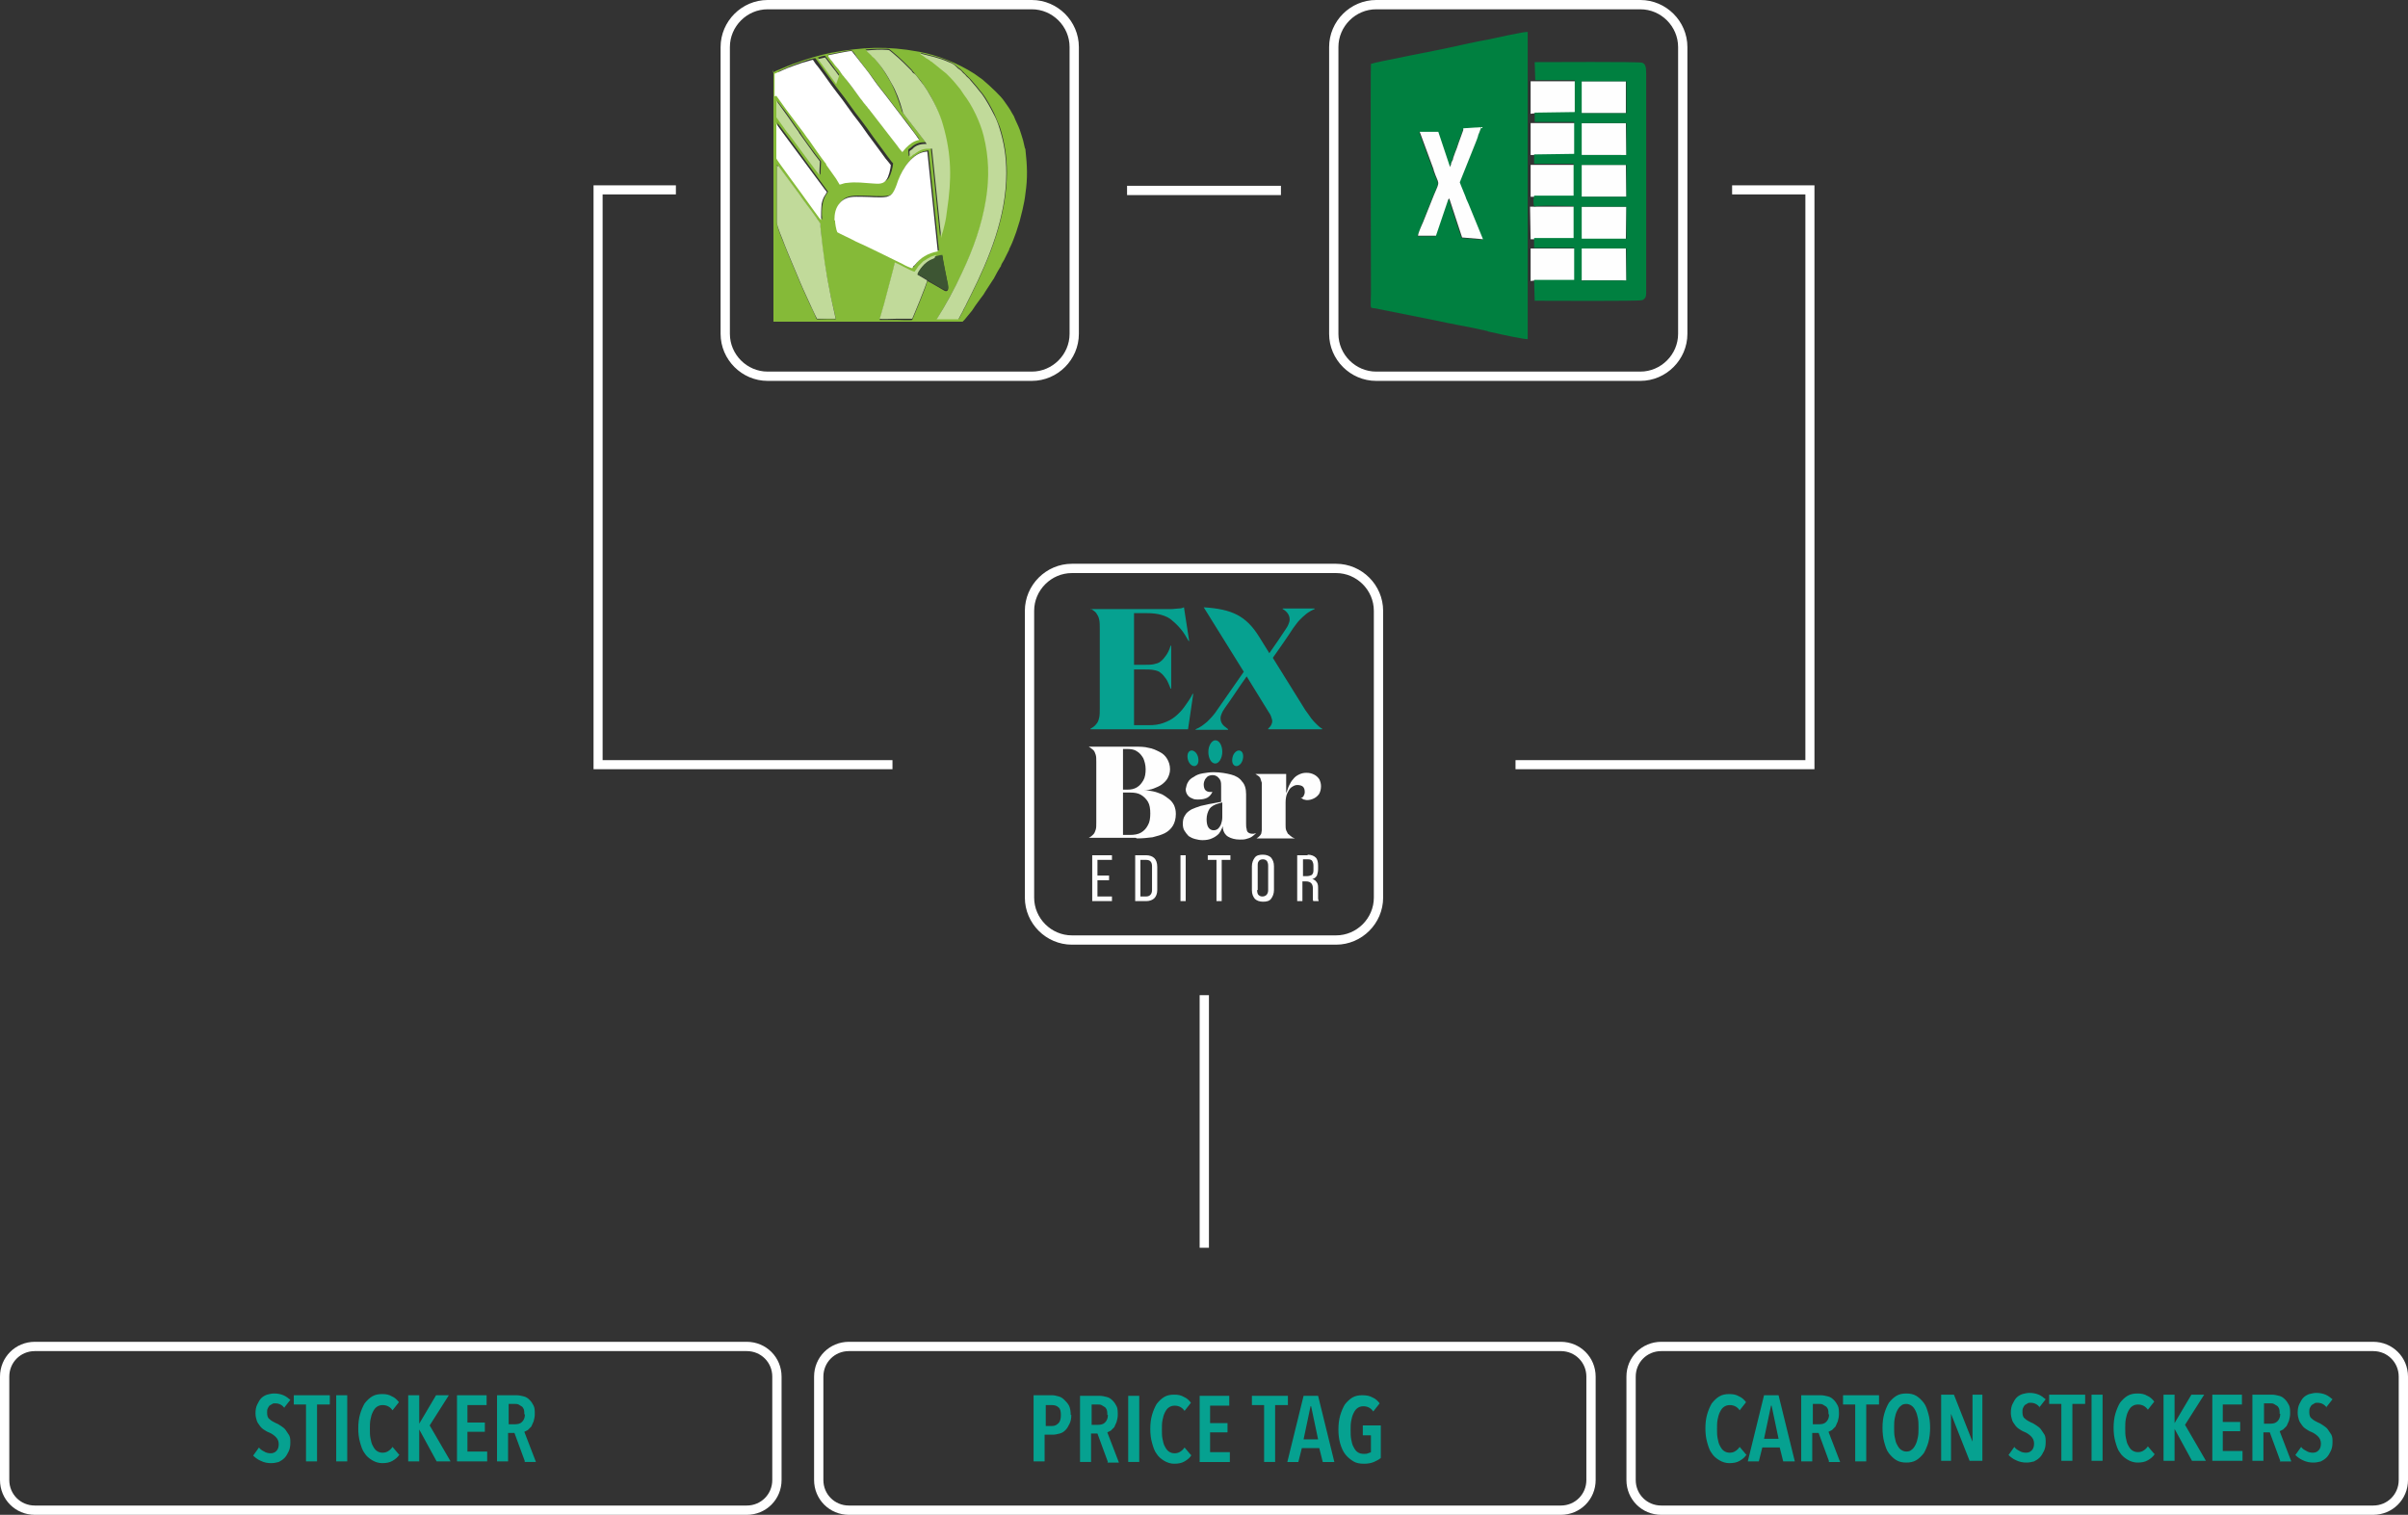 <?xml version="1.0" encoding="UTF-8"?>
<!DOCTYPE svg PUBLIC "-//W3C//DTD SVG 1.1//EN" "http://www.w3.org/Graphics/SVG/1.1/DTD/svg11.dtd">
<!-- Creator: CorelDRAW X5 -->
<svg xmlns="http://www.w3.org/2000/svg" xml:space="preserve" width="4.147in" height="2.609in" shape-rendering="geometricPrecision" text-rendering="geometricPrecision" image-rendering="optimizeQuality" fill-rule="evenodd" clip-rule="evenodd"
viewBox="0 0 4147 2609"
 xmlns:xlink="http://www.w3.org/1999/xlink">
 <rect x="0" y="0" width="4147" height="2609" fill="#333333" stroke="none"/>
 <g id="Layer_x0020_1">
  <path fill="none" stroke="white" stroke-width="16" d="M1462 2319l1226 0c29,0 52,23 52,52l0 178c0,29 -23,52 -52,52l-1226 0c-29,0 -52,-23 -52,-52l0 -178c0,-29 23,-52 52,-52z"/>
  <path fill="none" stroke="white" stroke-width="16" d="M60 2319l1226 0c29,0 52,23 52,52l0 178c0,29 -23,52 -52,52l-1226 0c-29,0 -52,-23 -52,-52l0 -178c0,-29 23,-52 52,-52z"/>
  <path fill="#06A190" fill-rule="nonzero" d="M490 2425c-4,-5 -9,-8 -16,-8 -2,0 -4,0 -5,1 -2,1 -3,2 -5,3 -1,1 -2,3 -3,5 -1,2 -1,4 -1,7 0,5 1,9 4,11 3,3 7,5 11,7 3,1 6,3 9,5 3,2 6,4 8,7 2,3 4,6 6,9 2,4 2,8 2,13 0,6 -1,11 -3,15 -2,4 -4,8 -7,11 -3,3 -6,5 -10,7 -4,1 -8,2 -13,2 -6,0 -12,-1 -18,-4 -5,-2 -10,-6 -13,-9l10 -14c2,3 5,5 9,7 3,2 7,3 11,3 4,0 7,-1 10,-4 3,-3 4,-7 4,-12 0,-5 -2,-9 -5,-12 -3,-3 -7,-6 -12,-8 -3,-1 -6,-3 -9,-5 -3,-2 -5,-4 -7,-7 -2,-3 -4,-5 -5,-9 -1,-3 -2,-7 -2,-12 0,-6 1,-11 3,-15 2,-4 4,-8 7,-11 3,-3 7,-5 10,-6 4,-1 8,-2 12,-2 6,0 11,1 16,3 5,2 8,5 12,8l-11 14zm56 -6l0 98 -19 0 0 -98 -21 0 0 -16 62 0 0 16 -21 0zm33 98l0 -114 19 0 0 114 -19 0zm109 -12c-3,5 -7,8 -12,11 -5,3 -11,4 -18,4 -6,0 -12,-2 -17,-5 -5,-3 -10,-7 -13,-12 -4,-5 -6,-12 -8,-19 -2,-7 -3,-15 -3,-24 0,-9 1,-17 3,-24 2,-7 5,-14 8,-19 4,-5 8,-9 13,-12 5,-3 11,-4 17,-4 7,0 12,1 17,4 5,2 9,6 12,10l-11 14c-4,-6 -10,-9 -17,-9 -4,0 -7,1 -10,3 -3,2 -5,5 -7,9 -2,4 -3,8 -4,13 -1,5 -1,11 -1,16 0,6 0,11 1,16 1,5 2,10 4,13 2,4 4,7 7,9 3,2 6,3 10,3 4,0 7,-1 10,-3 3,-2 5,-4 7,-7l11 13zm64 12l-30 -55 0 0 0 55 -19 0 0 -114 19 0 0 49 0 0 29 -49 22 0 -33 52 36 62 -22 0zm35 0l0 -114 51 0 0 17 -33 0 0 30 30 0 0 16 -30 0 0 34 34 0 0 17 -53 0zm116 -81c0,-3 0,-6 -1,-9 -1,-2 -2,-4 -4,-5 -2,-1 -3,-2 -5,-3 -2,-1 -4,-1 -6,-1l-11 0 0 35 11 0c5,0 9,-1 12,-4 3,-3 5,-7 5,-13zm1 81l-18 -49 -11 0 0 49 -19 0 0 -114 33 0c5,0 9,1 13,2 4,1 7,3 10,6 3,3 5,6 7,10 2,4 2,9 2,15 0,4 -1,8 -2,12 -1,3 -3,6 -4,9 -2,2 -4,4 -6,6 -2,1 -4,2 -6,3l20 52 -20 0z"/>
  <path fill="#06A190" fill-rule="nonzero" d="M1827 2437c0,-6 -1,-11 -4,-13 -3,-3 -7,-4 -11,-4l-11 0 0 36 11 0c5,0 8,-2 11,-5 3,-3 4,-8 4,-14zm18 0c0,6 -1,11 -3,15 -2,4 -4,8 -7,11 -3,3 -6,5 -10,6 -4,1 -8,2 -12,2l-14 0 0 46 -19 0 0 -114 32 0c4,0 7,1 11,2 4,1 7,3 10,6 3,3 6,6 8,10 2,4 3,10 3,16zm62 0c0,-3 0,-6 -1,-9 -1,-2 -2,-4 -4,-5 -2,-1 -3,-2 -5,-3 -2,-1 -4,-1 -6,-1l-11 0 0 35 11 0c5,0 9,-1 12,-4 3,-3 5,-7 5,-13zm1 81l-18 -49 -11 0 0 49 -19 0 0 -114 33 0c5,0 9,1 13,2 4,1 7,3 10,6 3,3 5,6 7,10 2,4 2,9 2,15 0,4 -1,8 -2,12 -1,3 -3,6 -4,9 -2,2 -4,4 -6,6 -2,1 -4,2 -6,3l20 52 -20 0zm35 0l0 -114 19 0 0 114 -19 0zm109 -12c-3,5 -7,8 -12,11 -5,3 -11,4 -18,4 -6,0 -12,-2 -17,-5 -5,-3 -10,-7 -13,-12 -4,-5 -6,-12 -8,-19 -2,-7 -3,-15 -3,-24 0,-9 1,-17 3,-24 2,-7 5,-14 8,-19 4,-5 8,-9 13,-12 5,-3 11,-4 17,-4 7,0 12,1 17,4 5,2 9,6 12,10l-11 14c-4,-6 -10,-9 -17,-9 -4,0 -7,1 -10,3 -3,2 -5,5 -7,9 -2,4 -3,8 -4,13 -1,5 -1,11 -1,16 0,6 0,11 1,16 1,5 2,10 4,13 2,4 4,7 7,9 3,2 6,3 10,3 4,0 7,-1 10,-3 3,-2 5,-4 7,-7l11 13zm14 12l0 -114 51 0 0 17 -33 0 0 30 30 0 0 16 -30 0 0 34 34 0 0 17 -53 0zm130 -98l0 98 -19 0 0 -98 -21 0 0 -16 62 0 0 16 -21 0zm62 2l-1 0 -12 57 25 0 -12 -57zm20 96l-6 -24 -30 0 -6 24 -19 0 28 -114 25 0 28 114 -20 0zm100 -7c-3,3 -8,5 -12,7 -5,2 -10,3 -17,3 -7,0 -13,-1 -18,-4 -5,-3 -10,-7 -14,-12 -4,-5 -7,-12 -9,-19 -2,-7 -3,-15 -3,-24 0,-9 1,-17 3,-24 2,-7 5,-14 8,-19 4,-5 8,-9 13,-12 5,-3 11,-4 17,-4 7,0 13,1 18,4 5,2 9,6 12,10l-11 14c-4,-6 -10,-9 -17,-9 -4,0 -7,1 -10,3 -3,2 -5,5 -7,9 -2,4 -3,8 -4,13 -1,5 -1,10 -1,16 0,6 0,11 1,16 1,5 2,10 4,13 2,4 4,7 7,9 3,2 6,3 11,3 3,0 5,0 7,-1 2,-1 4,-1 5,-2l0 -29 -14 0 0 -17 31 0 0 58z"/>
  <path fill="none" stroke="white" stroke-width="16" d="M2861 2319l1226 0c29,0 52,23 52,52l0 178c0,29 -23,52 -52,52l-1226 0c-29,0 -52,-23 -52,-52l0 -178c0,-29 23,-52 52,-52z"/>
  <path fill="#06A190" fill-rule="nonzero" d="M3008 2505c-3,5 -7,8 -12,11 -5,3 -11,4 -18,4 -6,0 -12,-2 -17,-5 -5,-3 -10,-7 -13,-12 -4,-5 -6,-12 -8,-19 -2,-7 -3,-15 -3,-24 0,-9 1,-17 3,-24 2,-7 5,-14 8,-19 4,-5 8,-9 13,-12 5,-3 11,-4 17,-4 7,0 12,1 17,4 5,2 9,6 12,10l-11 14c-4,-6 -10,-9 -17,-9 -4,0 -7,1 -10,3 -3,2 -5,5 -7,9 -2,4 -3,8 -4,13 -1,5 -1,11 -1,16 0,6 0,11 1,16 1,5 2,10 4,13 2,4 4,7 7,9 3,2 6,3 10,3 4,0 7,-1 10,-3 3,-2 5,-4 7,-7l11 13zm43 -84l-1 0 -12 57 25 0 -12 -57zm20 96l-6 -24 -30 0 -6 24 -19 0 28 -114 25 0 28 114 -20 0zm78 -81c0,-3 0,-6 -1,-9 -1,-2 -2,-4 -4,-5 -2,-1 -3,-2 -5,-3 -2,-1 -4,-1 -6,-1l-11 0 0 35 11 0c5,0 9,-1 12,-4 3,-3 5,-7 5,-13zm1 81l-18 -49 -11 0 0 49 -19 0 0 -114 33 0c5,0 9,1 13,2 4,1 7,3 10,6 3,3 5,6 7,10 2,4 2,9 2,15 0,4 -1,8 -2,12 -1,3 -3,6 -4,9 -2,2 -4,4 -6,6 -2,1 -4,2 -6,3l20 52 -20 0zm64 -98l0 98 -19 0 0 -98 -21 0 0 -16 62 0 0 16 -21 0zm90 40c0,-6 0,-11 -1,-16 -1,-5 -2,-9 -4,-13 -2,-4 -4,-7 -7,-9 -3,-2 -6,-3 -9,-3 -4,0 -7,1 -9,3 -3,2 -5,5 -7,9 -2,4 -3,8 -4,13 -1,5 -1,11 -1,16 0,6 0,11 1,16 1,5 2,10 4,13 2,4 4,7 7,9 3,2 6,3 9,3 4,0 7,-1 9,-3 3,-2 5,-5 7,-9 2,-4 3,-8 4,-13 1,-5 1,-11 1,-16zm20 0c0,9 -1,17 -3,25 -2,7 -5,14 -8,19 -4,5 -8,9 -13,12 -5,3 -11,4 -17,4 -6,0 -12,-1 -17,-4 -5,-3 -9,-7 -13,-12 -4,-5 -6,-12 -8,-19 -2,-7 -3,-16 -3,-25 0,-9 1,-17 3,-24 2,-7 5,-14 8,-19 4,-5 8,-9 13,-12 5,-3 11,-4 17,-4 6,0 12,1 17,4 5,3 9,7 13,12 4,5 6,12 8,19 2,7 3,15 3,24zm68 57l-32 -81 0 0 0 81 -17 0 0 -114 22 0 32 81 0 0 0 -81 17 0 0 114 -21 0zm121 -92c-4,-5 -9,-8 -16,-8 -2,0 -4,0 -5,1 -2,1 -3,2 -5,3 -1,1 -2,3 -3,5 -1,2 -1,4 -1,7 0,5 1,9 4,11 3,3 7,5 11,7 3,1 6,3 9,5 3,2 6,4 8,7 2,3 4,6 6,9 2,4 2,8 2,13 0,6 -1,11 -3,15 -2,4 -4,8 -7,11 -3,3 -6,5 -10,7 -4,1 -8,2 -13,2 -6,0 -12,-1 -18,-4 -5,-2 -10,-6 -13,-9l10 -14c2,3 5,5 9,7 3,2 7,3 11,3 4,0 7,-1 10,-4 3,-3 4,-7 4,-12 0,-5 -2,-9 -5,-12 -3,-3 -7,-6 -12,-8 -3,-1 -6,-3 -9,-5 -3,-2 -5,-4 -7,-7 -2,-3 -4,-5 -5,-9 -1,-3 -2,-7 -2,-12 0,-6 1,-11 3,-15 2,-4 4,-8 7,-11 3,-3 7,-5 10,-6 4,-1 8,-2 12,-2 6,0 11,1 16,3 5,2 8,5 12,8l-11 14zm56 -6l0 98 -19 0 0 -98 -21 0 0 -16 62 0 0 16 -21 0zm33 98l0 -114 19 0 0 114 -19 0zm109 -12c-3,5 -7,8 -12,11 -5,3 -11,4 -18,4 -6,0 -12,-2 -17,-5 -5,-3 -10,-7 -13,-12 -4,-5 -6,-12 -8,-19 -2,-7 -3,-15 -3,-24 0,-9 1,-17 3,-24 2,-7 5,-14 8,-19 4,-5 8,-9 13,-12 5,-3 11,-4 17,-4 7,0 12,1 17,4 5,2 9,6 12,10l-11 14c-4,-6 -10,-9 -17,-9 -4,0 -7,1 -10,3 -3,2 -5,5 -7,9 -2,4 -3,8 -4,13 -1,5 -1,11 -1,16 0,6 0,11 1,16 1,5 2,10 4,13 2,4 4,7 7,9 3,2 6,3 10,3 4,0 7,-1 10,-3 3,-2 5,-4 7,-7l11 13zm64 12l-30 -55 0 0 0 55 -19 0 0 -114 19 0 0 49 0 0 29 -49 22 0 -33 52 36 62 -22 0zm35 0l0 -114 51 0 0 17 -33 0 0 30 30 0 0 16 -30 0 0 34 34 0 0 17 -53 0zm116 -81c0,-3 0,-6 -1,-9 -1,-2 -2,-4 -4,-5 -2,-1 -3,-2 -5,-3 -2,-1 -4,-1 -6,-1l-11 0 0 35 11 0c5,0 9,-1 12,-4 3,-3 5,-7 5,-13zm1 81l-18 -49 -11 0 0 49 -19 0 0 -114 33 0c5,0 9,1 13,2 4,1 7,3 10,6 3,3 5,6 7,10 2,4 2,9 2,15 0,4 -1,8 -2,12 -1,3 -3,6 -4,9 -2,2 -4,4 -6,6 -2,1 -4,2 -6,3l20 52 -20 0zm80 -92c-4,-5 -9,-8 -16,-8 -2,0 -4,0 -5,1 -2,1 -3,2 -5,3 -1,1 -2,3 -3,5 -1,2 -1,4 -1,7 0,5 1,9 4,11 3,3 7,5 11,7 3,1 6,3 9,5 3,2 6,4 8,7 2,3 4,6 6,9 2,4 2,8 2,13 0,6 -1,11 -3,15 -2,4 -4,8 -7,11 -3,3 -6,5 -10,7 -4,1 -8,2 -13,2 -6,0 -12,-1 -18,-4 -5,-2 -10,-6 -13,-9l10 -14c2,3 5,5 9,7 3,2 7,3 11,3 4,0 7,-1 10,-4 3,-3 4,-7 4,-12 0,-5 -2,-9 -5,-12 -3,-3 -7,-6 -12,-8 -3,-1 -6,-3 -9,-5 -3,-2 -5,-4 -7,-7 -2,-3 -4,-5 -5,-9 -1,-3 -2,-7 -2,-12 0,-6 1,-11 3,-15 2,-4 4,-8 7,-11 3,-3 7,-5 10,-6 4,-1 8,-2 12,-2 6,0 11,1 16,3 5,2 8,5 12,8l-11 14z"/>
  <path fill="none" stroke="white" stroke-width="16" d="M1322 8l455 0c40,0 73,33 73,73l0 494c0,40 -33,73 -73,73l-455 0c-40,0 -73,-33 -73,-73l0 -494c0,-40 33,-73 73,-73z"/>
  <path fill="none" stroke="white" stroke-width="15.626" d="M1537 1317l-507 0 0 -990 134 0m1446 990l507 0 0 -990 -134 0"/>
  <g id="_359806856">
   <path fill="#85BA38" d="M1610 444c3,-1 9,-3 13,-3 0,3 4,23 5,28l3 15c1,3 2,9 2,12 0,1 0,4 -2,5 -2,1 -3,0 -4,0 -4,-2 -25,-15 -30,-17l0 0 0 0c-1,8 -25,65 -26,67 -1,1 -27,0 -28,0 -4,0 -26,0 -28,0 1,-3 6,-20 7,-24 2,-7 18,-67 19,-73 7,3 26,13 34,16 1,-2 5,-9 7,-10 3,-3 1,-1 4,-4 1,-1 3,-3 4,-4l5 -3c2,-1 3,-2 5,-3 4,-2 8,-3 12,-5l-2 6zm-171 -66c0,-13 2,-22 9,-30 10,-13 25,-11 40,-11 13,0 30,2 41,0 7,-1 11,-5 13,-11 3,-6 5,-12 7,-18 4,-11 10,-23 18,-31 8,-10 18,-16 32,-18l18 172c-17,3 -31,11 -40,24 -1,2 -3,4 -4,5 -3,-1 -13,-6 -16,-7 -27,-13 -54,-26 -81,-39 -3,-2 -32,-15 -32,-16 -2,-4 -4,-16 -4,-21zm-101 -95c0,1 1,2 2,3l37 50c7,11 21,28 29,40 2,3 3,4 5,7 0,1 1,1 1,2 1,1 1,0 1,2 0,2 0,4 0,5 4,48 9,75 18,121 1,5 9,35 8,37 -2,-1 -25,0 -31,0 -2,0 -2,-1 -4,-6 -3,-6 -5,-12 -8,-17 -7,-15 -17,-37 -23,-52 -7,-17 -15,-35 -22,-53 -3,-8 -13,-30 -13,-38l0 -99zm0 -72c2,1 75,101 85,115 1,1 2,3 3,4 -3,6 -6,7 -9,20 -2,9 -2,18 -1,28 -2,-1 -23,-30 -26,-35 -1,-2 -51,-69 -51,-71 0,-3 0,-59 0,-61zm0 -38c1,1 10,14 13,17 9,12 18,26 27,38 1,1 1,1 1,2 7,11 17,24 25,35l10 13c0,0 -1,18 -1,23 -1,-1 -37,-49 -37,-49l-14 -19c-2,-2 -3,-4 -5,-6l-18 -25 0 -27zm0 -49c11,-4 19,-9 31,-13 5,-2 11,-4 17,-6 5,-2 13,-4 18,-5 2,3 6,8 8,11 11,15 22,31 33,45 13,16 25,35 38,51 7,9 14,19 21,29 6,8 11,15 17,23 3,4 6,8 8,11 2,2 7,10 9,11 0,7 -4,20 -7,25 -5,8 -13,8 -24,7 -15,-1 -29,-3 -44,-1 -5,1 -9,2 -13,3 -1,-2 -2,-3 -3,-5 -1,-2 -2,-3 -3,-5 -4,-6 -13,-18 -17,-24 -1,-1 -2,-3 -3,-5 -7,-9 -20,-28 -27,-38 -5,-6 -9,-13 -14,-19l-21 -28c-1,-2 -19,-28 -21,-29l0 -39zm71 -25c2,-1 9,-3 12,-3 1,2 2,3 3,4l9 12c4,6 8,11 12,16l-5 14c-1,-1 -1,-2 -2,-3l-16 -22c-2,-2 -13,-18 -14,-19zm18 -5c5,-1 37,-8 40,-7 1,0 7,8 7,9 9,12 20,26 29,38 6,9 15,20 22,29 8,10 21,28 29,38 7,8 15,20 22,29 1,2 7,8 7,10 -11,2 -17,8 -23,14l-6 7c-1,-1 -6,-8 -8,-10 -8,-10 -16,-22 -24,-31l-24 -31c-1,-2 -3,-3 -4,-5 -1,-2 -3,-3 -4,-5 -3,-4 -5,-7 -8,-10 -7,-9 -21,-28 -28,-37 -1,-2 -3,-3 -4,-5 -3,-4 -5,-7 -8,-11 -3,-4 -5,-7 -8,-10 -1,-2 -3,-3 -4,-5l-3 -4c-1,-1 0,0 -1,-2zm158 -3c19,5 32,7 50,15 8,4 9,5 16,11 1,1 2,1 3,2 2,2 4,4 6,6 2,2 4,4 6,6 2,2 4,4 6,6 3,4 10,11 15,18l5 6c7,9 15,24 20,34 3,7 7,17 10,24 8,25 12,50 12,78 0,74 -29,146 -61,210l-7 14c-2,5 -5,9 -7,14l-7 13c0,0 0,1 -1,1l-37 0c17,-28 30,-52 44,-81 19,-40 34,-82 41,-126 6,-37 6,-73 -4,-109 -6,-23 -20,-52 -34,-71l-4 -6c-1,-1 -1,-2 -2,-3l-9 -11c-3,-4 -12,-13 -15,-16 -8,-7 -17,-15 -26,-21 -1,-1 -2,-1 -3,-2 -1,-1 -2,-1 -3,-2 -2,-2 -4,-3 -6,-4l-6 -4c-1,-1 0,0 -1,-1zm-93 -6c11,-1 25,-1 36,-1 4,0 4,1 9,5 6,5 14,12 19,17l14 14c1,2 2,2 3,4 1,1 1,1 2,2 3,5 10,11 14,18l6 9c11,16 22,41 27,59 14,52 14,94 7,147 -1,8 -3,16 -4,24 -1,4 -2,8 -3,12 -1,4 -2,8 -3,12l-16 -154c-15,0 -19,1 -31,10 -1,1 -1,1 -2,1 -1,1 -1,1 -2,2 -1,1 -3,3 -3,3 -1,-15 -2,-10 4,-15 6,-6 14,-9 22,-9l3 0c-1,-2 -33,-43 -36,-47 -5,-7 -4,-4 -6,-11 -5,-15 -11,-33 -19,-47 -7,-12 -14,-24 -23,-35l-6 -7c-1,-1 -1,-1 -2,-2 -2,-2 -2,-3 -4,-4 -3,-3 -5,-5 -8,-8zm-160 35l0 434 326 0c1,-1 1,-2 2,-2l14 -17c0,0 0,0 0,0l6 -9c2,-3 6,-8 8,-11l6 -8c1,-2 2,-3 3,-5l13 -20c1,-1 2,-3 3,-5 3,-6 6,-11 9,-16 1,-1 1,-2 2,-3 0,0 0,0 0,0l0 -1c2,-5 5,-8 7,-13l7 -14c0,0 0,0 0,0 0,0 0,0 0,0 0,-1 0,-1 0,-1l2 -4c4,-8 7,-17 10,-25l6 -19 5 -20c2,-9 4,-18 5,-28 4,-27 3,-48 0,-75 0,0 0,-1 0,-1l-1 -2c-1,-4 -2,-9 -3,-13 -2,-7 -4,-13 -6,-19 -3,-8 -7,-15 -10,-23l-3 -5c-2,-4 -4,-7 -6,-10l-7 -10c-4,-6 -9,-11 -14,-16 -1,-1 -1,-1 -2,-2 -7,-7 -15,-14 -22,-20l-14 -10c-28,-18 -63,-32 -96,-38 -54,-10 -97,-8 -151,2 -20,4 -40,10 -59,17 -7,2 -26,10 -33,13 -3,1 -6,3 -8,4z"/>
   <path fill="white" d="M1337 165c1,1 19,27 21,29l21 28c5,6 9,13 14,19 7,10 20,29 27,38 1,1 3,3 3,5 4,6 13,18 17,24 1,2 2,3 3,5 1,2 2,3 3,5 5,-1 8,-3 13,-3 15,-2 29,0 44,1 11,1 19,1 24,-7 3,-4 7,-18 7,-25 -1,-1 -7,-9 -9,-11 -3,-4 -5,-7 -8,-11 -6,-8 -11,-15 -17,-23 -7,-9 -14,-20 -21,-29 -13,-16 -25,-35 -38,-51 -11,-14 -22,-31 -33,-45 -3,-3 -6,-8 -8,-11 -5,1 -13,4 -18,5 -6,2 -11,4 -17,6 -12,4 -21,9 -31,13l0 39z"/>
   <path fill="white" d="M1438 379c0,5 2,17 4,21 1,1 29,14 32,16 27,12 54,26 81,39 3,2 14,7 16,7 1,-2 2,-4 4,-5 10,-13 23,-21 40,-24l-18 -172c-14,1 -23,8 -32,18 -8,9 -14,21 -18,31 -2,6 -4,12 -7,18 -3,6 -6,9 -13,11 -11,2 -28,0 -41,0 -15,0 -29,-2 -40,11 -7,8 -9,18 -9,30z"/>
   <path fill="#C1DA9A" d="M1585 93c1,1 0,0 1,1l6 4c2,2 4,3 6,4 1,1 2,1 3,2 1,1 2,2 3,2 9,7 17,14 26,21 3,3 12,12 15,16l9 11c1,1 1,2 2,3l4 6c14,18 28,47 34,71 9,36 10,72 4,109 -7,44 -22,86 -41,126 -14,30 -27,54 -44,81l37 0c0,0 0,0 1,-1l7 -13c2,-5 5,-9 7,-14l7 -14c32,-64 61,-135 61,-210 0,-29 -4,-53 -12,-78 -2,-7 -6,-17 -10,-24 -5,-10 -14,-26 -20,-34l-5 -6c-5,-7 -12,-14 -15,-18 -1,-2 -4,-4 -6,-6 -2,-2 -3,-4 -6,-6 -2,-2 -3,-4 -6,-6 -1,-1 -2,-1 -3,-2 -7,-7 -8,-8 -16,-11 -18,-8 -31,-10 -50,-15z"/>
   <path fill="#C1DA9A" d="M1340 287c-1,-1 -2,-2 -2,-3l0 99c0,8 10,29 13,38 7,18 15,36 22,53 6,15 16,37 23,52 3,6 5,11 8,17 3,5 2,6 4,6 6,0 29,0 31,0 0,-2 -7,-32 -8,-37 -9,-45 -13,-73 -18,-121 0,-2 0,-4 0,-5 0,-2 0,-1 -1,-2 0,0 -1,-1 -1,-2 -2,-2 -3,-4 -5,-7 -8,-12 -22,-29 -29,-40l-37 -50z"/>
   <path fill="#C1DA9A" d="M1573 126c-2,-2 -2,-2 -3,-4l-14 -14c-5,-5 -13,-12 -19,-17 -5,-4 -5,-5 -9,-5 -11,-1 -25,0 -36,1 2,3 5,5 8,8 2,2 2,3 4,4 1,1 1,1 2,2l6 7c9,11 16,22 23,35 8,13 15,32 19,47 2,7 1,4 6,11 3,4 35,45 36,47l-3 0c-9,0 -17,3 -22,9 -6,5 -5,0 -4,15 0,-1 2,-3 3,-3 1,-1 1,-1 2,-2 1,-1 1,-1 2,-1 12,-9 16,-10 31,-10l16 154c0,-4 2,-8 3,-12 1,-4 2,-8 3,-12 2,-8 3,-16 4,-24 8,-53 8,-95 -7,-147 -5,-19 -17,-43 -27,-59l-6 -9c-5,-7 -11,-14 -14,-18 -1,-1 -1,-1 -2,-2z"/>
   <path fill="white" d="M1426 96c1,1 0,0 1,2l3 4c1,2 3,3 4,5 3,4 5,7 8,10 3,3 5,7 8,11 1,2 3,3 4,5 7,8 21,27 28,37 3,3 5,7 8,10 1,2 3,3 4,5 1,2 3,3 4,5l24 31c8,10 16,21 24,31 1,2 7,9 8,10l6 -7c7,-7 13,-12 23,-14 -1,-2 -6,-8 -7,-10 -7,-9 -15,-20 -22,-29 -8,-10 -21,-28 -29,-38 -7,-9 -16,-20 -22,-29 -8,-12 -20,-26 -29,-38 -1,-1 -7,-9 -7,-9 -3,-1 -34,6 -40,7z"/>
   <path fill="#C1DA9A" d="M1597 483l0 0 -17 -10c3,-6 8,-13 12,-17 10,-9 14,-8 18,-11l2 -6c-4,2 -8,2 -12,5 -2,1 -4,2 -5,3l-5 3c-1,1 -3,3 -4,4 -3,3 -1,1 -4,4 -1,2 -6,8 -7,10 -8,-2 -26,-13 -34,-16 -1,6 -17,65 -19,73 -1,4 -6,21 -7,24 2,1 24,0 28,0 1,0 27,0 28,0 1,-2 25,-59 26,-67z"/>
   <path fill="white" d="M1337 212c0,2 0,59 0,61 0,2 50,69 51,71 4,5 24,34 26,35 0,-9 0,-19 1,-28 3,-13 6,-14 9,-20 -1,-2 -2,-3 -3,-4 -10,-14 -84,-113 -85,-115z"/>
   <path fill="#C1DA9A" d="M1337 175l0 27 18 25c2,2 3,4 5,6l14 19c0,0 36,49 37,49 0,-4 1,-22 1,-23l-10 -13c-8,-11 -17,-24 -25,-35 -1,-1 -1,-1 -1,-2 -9,-12 -18,-26 -27,-38 -3,-4 -11,-16 -13,-17z"/>
   <path fill="#3D5533" d="M1610 444c-4,3 -8,2 -18,11 -4,4 -10,11 -12,17l17 10 0 0c5,3 26,16 30,17 1,0 2,1 4,0 2,-1 2,-3 2,-5 0,-3 -1,-9 -2,-12l-3 -15c-1,-5 -5,-25 -5,-28 -4,0 -10,2 -13,3z"/>
   <path fill="#C1DA9A" d="M1408 101c1,1 12,16 14,19l16 22c1,1 1,2 2,3l5 -14c-4,-6 -8,-11 -12,-16l-9 -12c-1,-1 -2,-3 -3,-4 -3,1 -10,2 -12,3z"/>
  </g>
  <path fill="none" stroke="white" stroke-width="16" d="M2370 8l455 0c40,0 73,33 73,73l0 494c0,40 -33,73 -73,73l-455 0c-40,0 -73,-33 -73,-73l0 -494c0,-40 33,-73 73,-73z"/>
  <polygon fill="#FEFEFE" points="2636,412 2800,412 2801,356 2635,356 "/>
  <polygon fill="#FEFEFE" points="2636,339 2801,339 2800,284 2636,284 "/>
  <polygon fill="#FEFEFE" points="2636,267 2792,267 2801,268 2800,212 2636,212 "/>
  <polygon fill="#FEFEFE" points="2636,484 2644,483 2793,483 2801,484 2800,428 2636,428 "/>
  <polygon fill="#FEFEFE" points="2636,196 2644,195 2800,195 2800,140 2636,140 "/>
  <path fill="#008040" d="M2550 220c-1,5 -3,8 -5,13 -1,4 -3,8 -4,12l-28 70c1,6 7,18 10,25 1,4 3,7 5,12l25 61 -36 -3 -22 -67c-1,1 -1,0 -2,2l-21 62 -31 0c2,-6 7,-19 9,-24l18 -45c12,-28 10,-17 0,-44 0,0 0,-1 0,-1l-24 -65 26 0c2,0 4,0 6,0l20 60c0,0 0,0 0,1l2 -5c1,-1 1,-2 1,-4 0,0 1,-2 1,-2l1 -2c1,-3 1,-2 1,-4 2,-6 4,-11 6,-16 1,-3 2,-5 3,-9l8 -22c0,0 0,0 0,-1 0,0 0,-1 0,-1l31 -2zm-189 -110c-1,10 0,383 0,392 0,31 -3,28 7,29 30,6 70,14 100,20 31,7 63,12 93,19 3,1 0,0 2,1l14 3c8,2 50,11 54,10l0 -529c-5,-1 -58,11 -68,13 -22,4 -45,9 -67,14 -12,3 -128,25 -135,28z"/>
  <path fill="#FEFEFE" d="M2520 222c0,0 0,1 0,1 0,0 0,1 0,1l-8 22c-1,3 -2,6 -3,9 -2,5 -4,10 -6,16 -1,2 0,2 -1,4l-1 2c0,0 -1,2 -1,2 -1,2 -1,3 -1,4l-2 5c0,0 0,-1 0,-1l-20 -60c-2,0 -4,0 -6,0l-26 0 24 65c0,0 0,1 0,1 9,27 12,16 0,44l-18 45c-2,5 -8,17 -9,24l31 0 21 -62c1,-2 1,-1 2,-2l22 67 36 3 -25 -61c-2,-5 -4,-8 -5,-12 -3,-8 -8,-19 -10,-25l28 -70c1,-3 3,-7 4,-12 2,-4 3,-8 5,-13l-31 2z"/>
  <path fill="#008040" d="M2724 428l77 0 0 55 -3 0 -70 0 -4 1 0 -56zm0 -72l77 0 0 55 -77 0 0 -56zm0 -72l77 0 0 55 -77 0 0 -55zm0 -72l77 0 0 55 -4 0 -73 0 0 -55zm0 -72l77 0 0 55 -73 0 -4 0 0 -55zm-82 199c-2,5 -1,12 0,17 6,-3 57,-1 68,-1l0 55 -68 0 0 17 69 0 0 55 -69 0 1 36c20,0 180,1 185,-1 8,-3 7,-10 7,-19l0 -372c0,-10 -1,-16 -7,-18 -6,-2 -164,-1 -185,-1l1 31 68 0 0 55 -69 1 0 16 68 0 0 55 -69 1 0 16 68 0 0 55 -68 0z"/>
  <line fill="none" stroke="white" stroke-width="16" x1="1941" y1="328" x2="2206" y2= "328" />
  <path fill="none" stroke="white" stroke-width="16" d="M1846 979l455 0c40,0 73,33 73,73l0 494c0,40 -33,73 -73,73l-455 0c-40,0 -73,-33 -73,-73l0 -494c0,-40 33,-73 73,-73z"/>
  <path fill="#06A190" fill-rule="nonzero" d="M1878 1047l0 1c4,3 8,5 10,8 2,3 4,6 5,11 1,4 1,10 1,16l0 137c0,6 0,12 -1,16 -1,4 -2,8 -5,11 -2,3 -6,6 -10,8l0 1 168 0 9 -61 -1 0c-4,8 -9,15 -14,22 -5,7 -10,12 -16,17 -6,5 -12,8 -20,11 -8,3 -16,4 -26,4l-25 0 0 -96 17 0c6,0 12,0 17,1 5,1 9,2 12,5 3,2 6,6 9,10 3,4 5,10 8,17l1 0 0 -74 -1 0c-2,7 -5,13 -8,17 -3,4 -6,8 -9,10 -3,3 -8,4 -12,5 -5,1 -10,1 -17,1l-17 0 0 -89 22 0c10,0 18,1 25,3 7,2 14,5 19,10 5,4 10,9 15,15 5,6 9,13 13,20l1 0 -9 -58c-2,1 -5,2 -9,2 -4,0 -8,1 -13,1l-139 0z"/>
  <path fill="#06A190" fill-rule="nonzero" d="M2114 1255c-4,-3 -7,-5 -9,-8 -2,-3 -3,-6 -3,-10 0,-3 1,-6 2,-8 1,-3 3,-6 5,-9 13,-18 25,-37 38,-55l37 60c2,3 4,6 5,9 1,3 2,6 2,8 0,3 -1,5 -2,7 -1,2 -3,4 -5,6l0 1 93 0 0 -1c-4,-2 -7,-5 -10,-8 -3,-3 -6,-6 -9,-10 -3,-4 -6,-9 -10,-14 -19,-30 -37,-60 -56,-90 12,-17 24,-34 35,-51 4,-5 7,-10 11,-14 4,-4 8,-8 12,-11 4,-3 9,-6 14,-8 0,0 0,0 0,-1 -18,0 -37,0 -55,0 0,0 0,0 0,1 4,2 7,5 9,8 2,3 3,6 3,10 0,3 -1,6 -2,8 -1,3 -3,6 -5,9 -9,14 -19,28 -28,41 -6,-10 -12,-19 -18,-29 -22,-35 -46,-47 -95,-50 23,37 46,74 69,111l-46 66c-5,8 -11,14 -17,20 -6,5 -12,10 -20,13l0 1 56 0 0 -1z"/>
  <path fill="#FEFEFE" fill-rule="nonzero" d="M1958 1444c10,0 19,-1 27,-2 8,-2 15,-4 21,-7 6,-3 11,-8 14,-13 3,-5 5,-12 5,-20 0,-6 -1,-10 -3,-15 -2,-4 -5,-8 -9,-11 -4,-3 -8,-6 -12,-8 -5,-2 -10,-4 -15,-5 -5,-1 -10,-2 -16,-2 6,0 12,-1 17,-3 5,-2 10,-4 14,-7 4,-3 8,-7 10,-11 2,-4 4,-9 4,-15 0,-7 -2,-13 -5,-18 -3,-5 -7,-9 -13,-12 -6,-3 -12,-6 -19,-7 -7,-2 -16,-2 -25,-2l-78 0 0 0c3,2 6,4 8,6 2,2 3,5 4,8 1,3 1,7 1,12l0 105c0,5 0,9 -1,12 -1,3 -2,6 -4,8 -2,2 -4,4 -8,6l0 0 81 0zm-24 -85l0 -69 8 0c6,0 12,1 16,4 5,3 8,7 11,12 2,5 4,11 4,19 0,7 -1,14 -4,19 -3,5 -6,9 -11,12 -5,3 -10,4 -16,4l-8 0zm0 79l0 -73 12 0c8,0 14,1 19,4 5,3 9,7 12,12 3,5 4,12 4,20 0,8 -1,15 -4,20 -3,6 -7,10 -12,13 -5,3 -12,4 -19,4l-12 0z"/>
  <path fill="#FEFEFE" fill-rule="nonzero" d="M2163 1435c-1,0 -2,0 -3,1 -1,0 -2,0 -3,0 -3,0 -6,-1 -7,-2 -2,-1 -3,-4 -3,-6 -1,-3 -1,-6 -1,-10 0,-10 0,-19 0,-27 0,-8 0,-16 0,-23 0,-9 -2,-17 -7,-22 -4,-6 -11,-10 -19,-12 -8,-2 -18,-4 -30,-4 -7,0 -13,1 -19,2 -6,1 -11,3 -15,6 -4,2 -8,5 -10,9 -2,3 -3,7 -4,12 0,4 1,7 3,10 2,3 5,5 8,6 3,2 7,2 11,2 6,0 11,-1 15,-3 4,-2 7,-6 9,-10 -1,0 -1,0 -2,0 -1,0 -1,0 -2,0 -3,0 -6,-1 -8,-3 -2,-2 -3,-6 -3,-10 0,-3 1,-6 2,-8 1,-2 3,-4 5,-6 2,-1 5,-2 8,-2 4,0 6,1 9,3 2,2 4,4 5,7 1,3 1,6 1,10l0 26 -16 3c-7,1 -13,3 -19,4 -6,2 -12,4 -16,6 -5,3 -9,6 -11,10 -3,4 -4,9 -4,15 0,5 1,9 3,12 2,3 4,6 7,9 3,2 7,4 11,5 4,1 8,2 13,2 6,0 12,-1 16,-3 5,-2 9,-5 12,-8 3,-4 5,-8 7,-13 0,0 0,1 0,1 0,1 0,1 0,2 0,1 0,1 0,1 1,6 4,11 9,14 5,3 12,5 20,5 4,0 8,0 11,-1 4,-1 7,-2 10,-4 3,-2 5,-4 7,-6l0 0zm-58 -52l0 25c0,4 -1,8 -2,11 -1,3 -3,6 -5,8 -2,2 -5,3 -8,3 -4,0 -7,-2 -9,-5 -2,-3 -3,-8 -3,-14 0,-7 2,-13 5,-18 3,-4 8,-7 15,-9l7 -2z"/>
  <path fill="#FEFEFE" fill-rule="nonzero" d="M2242 1375c1,1 2,1 3,2 2,0 3,1 6,1 4,0 8,-1 12,-3 4,-2 7,-5 9,-8 2,-4 3,-8 3,-13 0,-4 -1,-8 -3,-12 -2,-3 -5,-6 -9,-8 -4,-2 -8,-3 -13,-3 -5,0 -9,1 -13,3 -4,2 -7,4 -10,8 -3,3 -5,7 -7,11 -2,4 -3,9 -5,13l0 -33 -53 0 0 0c2,1 4,3 6,4 1,1 3,3 3,5 1,2 1,4 2,6 0,3 0,6 0,10l0 63c0,4 0,7 0,9 0,2 -1,5 -1,6 -1,2 -2,3 -3,4 -1,1 -3,3 -5,4l0 0 66 0 0 0c-3,-1 -5,-2 -7,-4 -2,-1 -3,-3 -5,-4 -1,-2 -2,-4 -3,-6 -1,-3 -1,-6 -1,-9l0 -39c0,-6 1,-12 3,-16 2,-4 4,-8 7,-10 3,-2 6,-4 10,-4 4,0 8,1 10,3 2,2 3,5 3,9 0,3 -1,5 -2,7 -1,2 -3,3 -5,4l0 0z"/>
  <path fill="#06A190" d="M2050 1293c-5,2 -6,9 -4,16 2,7 8,12 13,10 5,-2 6,-9 4,-16 -2,-7 -8,-12 -13,-10zm86 0c5,2 6,9 4,16 -2,7 -8,12 -13,10 -5,-2 -6,-9 -4,-16 2,-7 8,-12 13,-10zm-43 -18c7,0 12,9 12,20 0,11 -6,20 -12,20 -7,0 -12,-9 -12,-20 0,-11 6,-20 12,-20z"/>
  <path fill="#FEFEFE" fill-rule="nonzero" d="M1910 1516l-20 0 0 28 25 0 0 8 -34 0 0 -79 34 0 0 8 -25 0 0 27 20 0 0 8zm64 -43c6,0 11,2 14,5 3,3 5,8 5,15l0 40c0,6 -2,11 -5,14 -3,3 -8,5 -14,5l-19 0 0 -79 19 0zm0 71c6,0 10,-4 10,-11l0 -41c0,-7 -3,-11 -10,-11l-10 0 0 63 10 0zm68 8l-9 0 0 -79 9 0 0 79zm53 -71l-15 0 0 -8 39 0 0 8 -15 0 0 71 -9 0 0 -71zm61 11c0,-6 2,-11 5,-15 3,-4 8,-5 14,-5 6,0 11,2 14,5 3,4 5,8 5,15l0 41c0,6 -2,11 -5,15 -3,4 -8,5 -14,5 -6,0 -11,-2 -14,-5 -3,-4 -5,-8 -5,-15l0 -41zm9 41c0,4 1,7 2,8 2,2 4,3 7,3 6,0 10,-4 10,-11l0 -42c0,-4 -1,-6 -2,-8 -2,-2 -4,-3 -7,-3 -3,0 -6,1 -7,3 -2,2 -2,5 -2,8l0 42zm87 -61c6,0 11,2 14,5 3,3 4,8 4,14l0 6c0,4 -1,8 -2,11 -2,3 -4,5 -8,6 4,1 6,3 8,6 2,3 2,6 2,11l0 12c0,2 0,4 0,5 0,1 1,3 1,4l-9 0c-1,-1 -1,-2 -1,-4 0,-1 0,-3 0,-6l0 -12c0,-4 -1,-7 -3,-9 -2,-2 -5,-3 -9,-3l-6 0 0 34 -9 0 0 -79 18 0zm-2 37c4,0 7,-1 9,-2 2,-2 3,-4 3,-8l0 -8c0,-4 -1,-6 -2,-8 -1,-2 -4,-3 -7,-3l-9 0 0 29 7 0z"/>
  <line fill="none" stroke="white" stroke-width="16" x1="2074" y1="1714" x2="2074" y2= "2149" />
 </g>
</svg>
